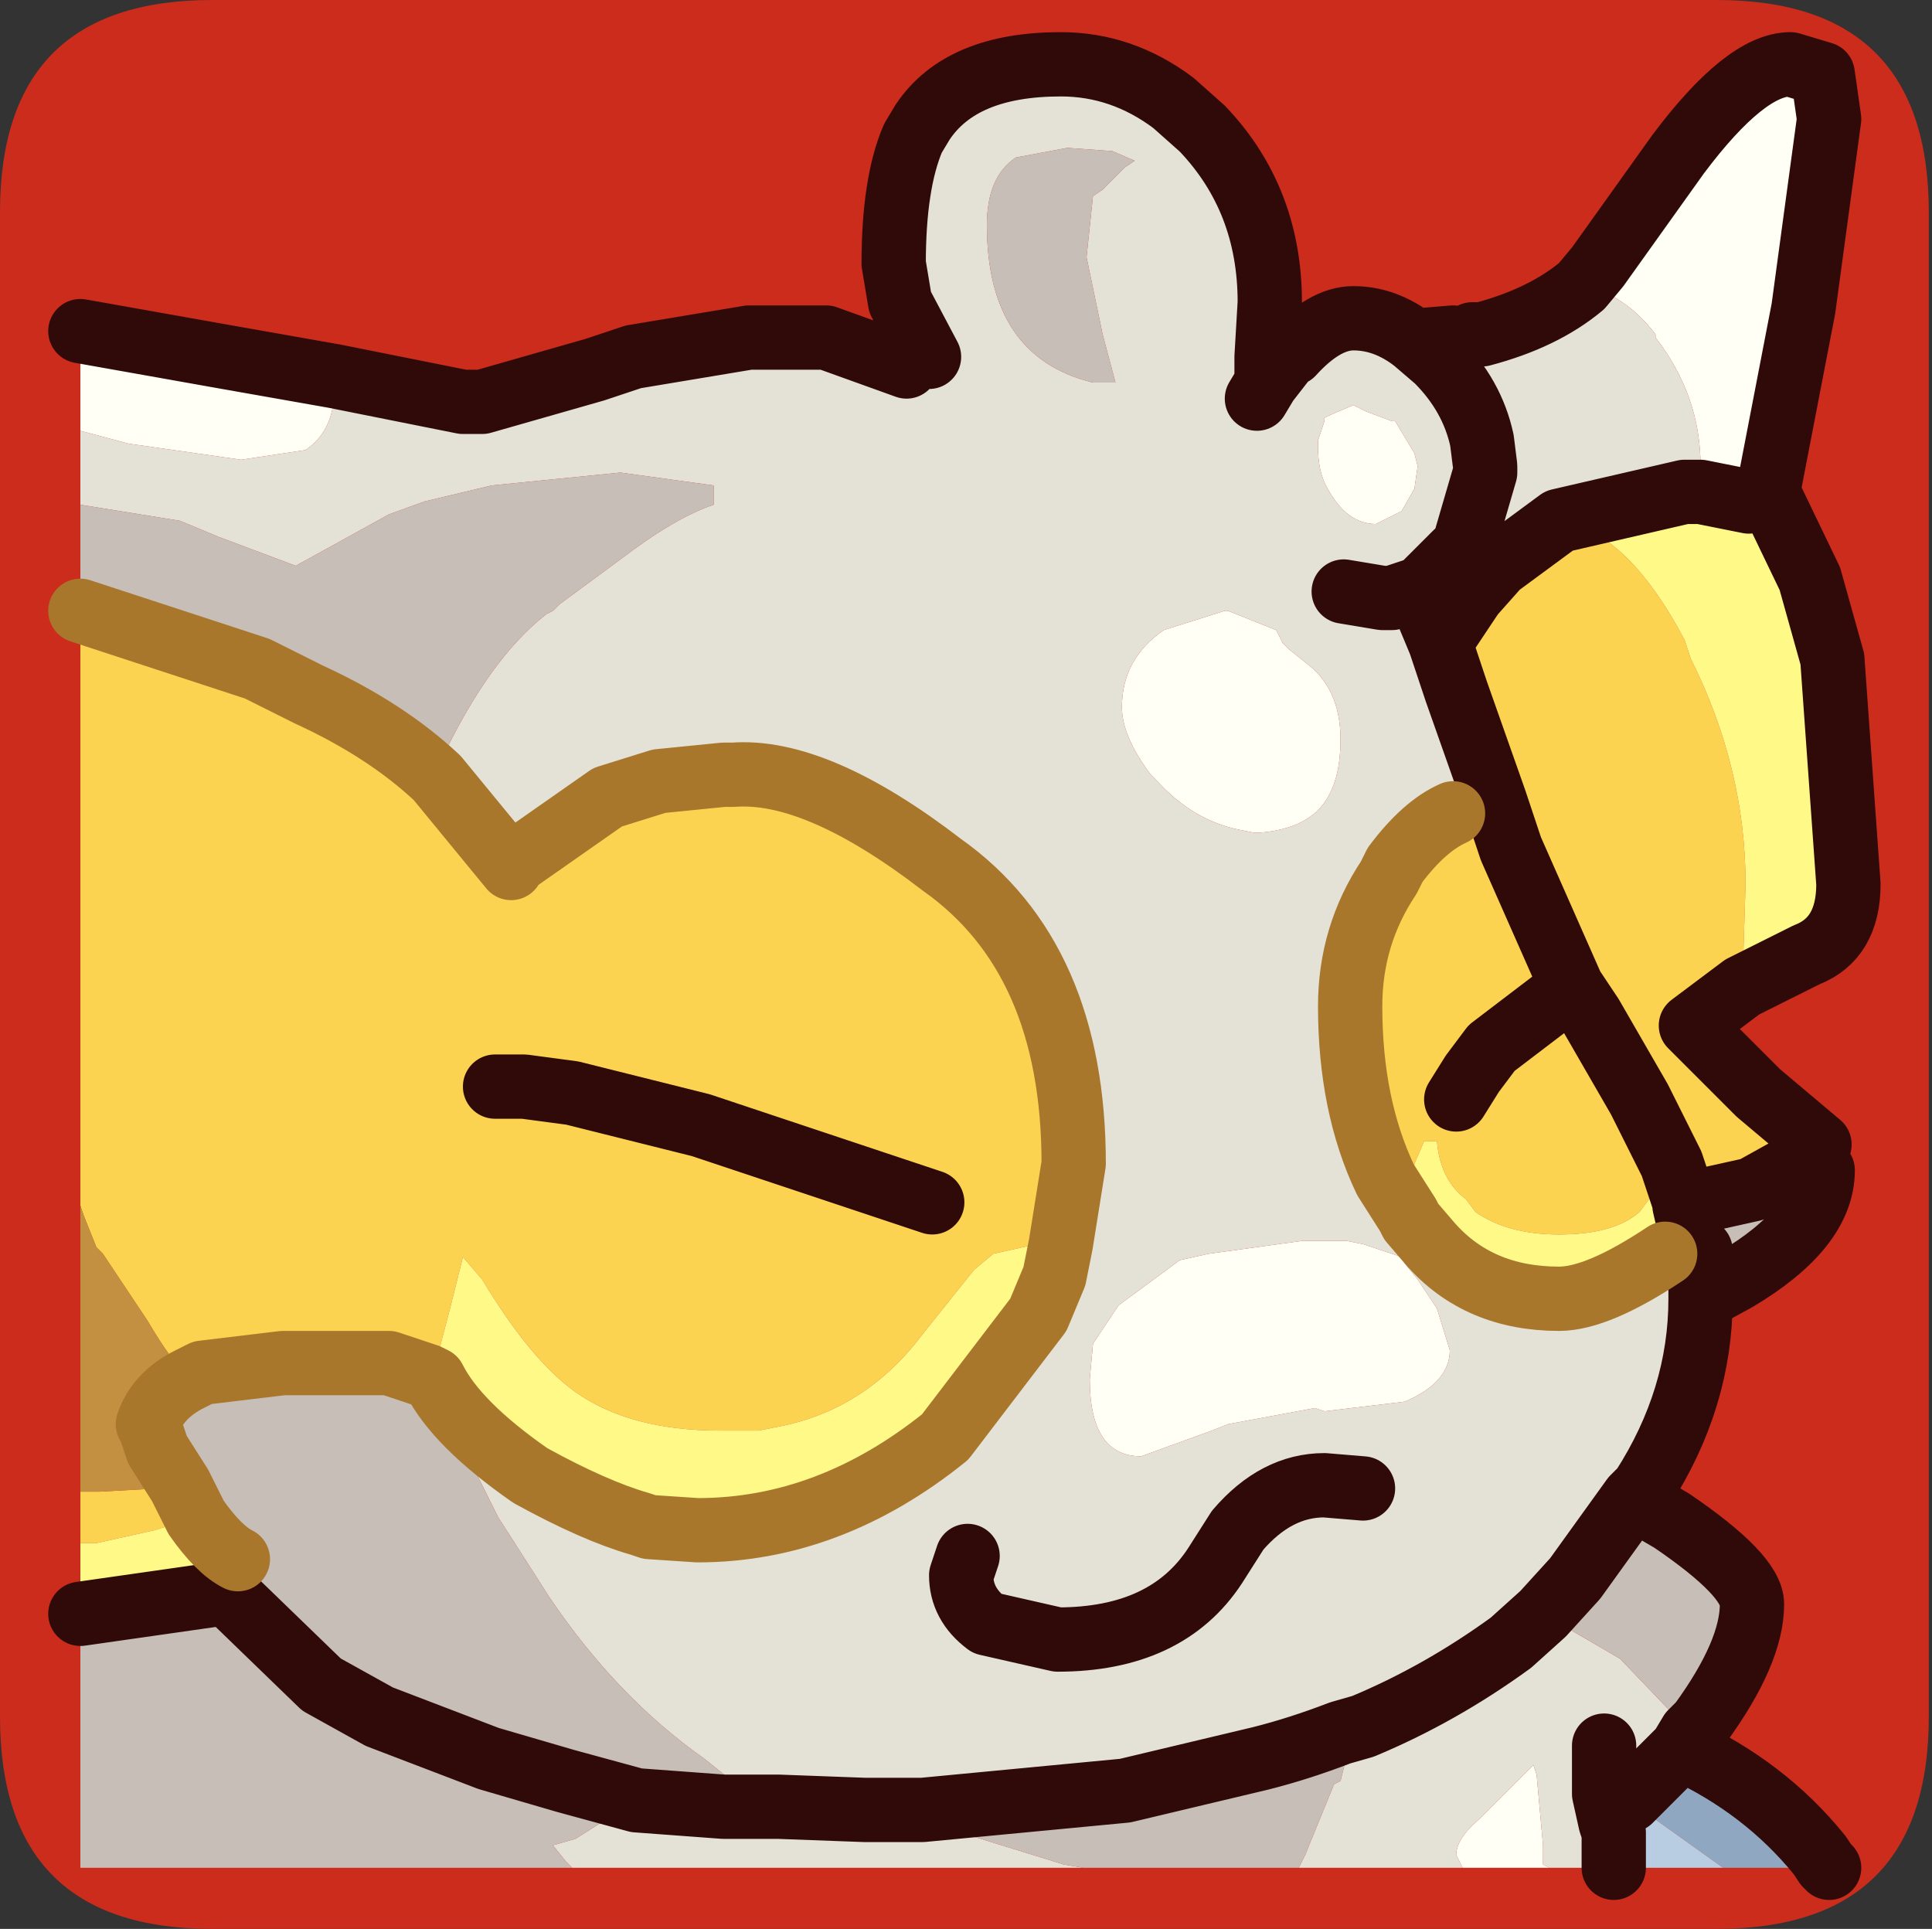 <?xml version="1.0" encoding="UTF-8" standalone="no"?>
<svg xmlns:ffdec="https://www.free-decompiler.com/flash" xmlns:xlink="http://www.w3.org/1999/xlink" ffdec:objectType="frame" height="30.0px" width="30.05px" xmlns="http://www.w3.org/2000/svg">
  <rect width="100%" height="100%" fill="#333333" stroke="none"/>
  <g transform="matrix(1.0, 0.0, 0.0, 1.0, 0.05, 0.0)">
    <use ffdec:characterId="1" height="30.0" transform="matrix(1.0, 0.0, 0.0, 1.0, 0.0, 0.0)" width="30.0" xlink:href="#shape0"/>
    <use ffdec:characterId="3" height="30.0" transform="matrix(1.0, 0.0, 0.0, 1.0, -0.05, 0.0)" width="30.0" xlink:href="#sprite0"/>
  </g>
  <defs>
    <g id="shape0" transform="matrix(1.0, 0.0, 0.0, 1.0, 0.0, 0.0)">
      <path d="M0.0 0.0 L30.0 0.0 30.0 30.0 0.0 30.0 0.0 0.0" fill="#33cc66" fill-opacity="0.0" fill-rule="evenodd" stroke="none"/>
    </g>
    <g id="sprite0" transform="matrix(1.0, 0.0, 0.0, 1.0, 0.0, 30.0)">
      <use ffdec:characterId="2" height="30.0" transform="matrix(1.0, 0.0, 0.0, 1.0, 0.0, -30.0)" width="30.0" xlink:href="#shape1"/>
    </g>
    <g id="shape1" transform="matrix(1.0, 0.0, 0.0, 1.0, 0.0, 30.0)">
      <path d="M0.0 -26.7 Q0.0 -30.0 3.3 -30.0 L26.7 -30.0 Q30.0 -30.0 30.0 -26.7 L30.0 -3.3 Q30.0 0.0 26.7 0.0 L3.3 0.0 Q0.0 0.0 0.0 -3.3 L0.0 -26.7" fill="#cb2c1b" fill-rule="evenodd" stroke="none"/>
      <path d="M24.6 -25.55 L24.85 -25.85 26.1 -27.6 Q27.15 -29.0 27.85 -29.0 L28.35 -28.85 28.45 -28.15 28.05 -25.2 27.5 -22.35 27.2 -22.2 26.45 -22.35 26.45 -22.75 Q26.45 -23.85 25.75 -24.75 L25.75 -24.8 Q25.25 -25.45 24.6 -25.55 M24.1 -0.95 L22.75 -0.95 22.65 -1.15 Q22.65 -1.4 23.0 -1.7 L23.55 -2.25 23.85 -2.55 23.9 -2.4 24.0 -1.3 24.0 -1.0 24.1 -0.95 M1.25 -23.3 L1.25 -24.85 3.5 -24.45 5.2 -24.15 5.2 -23.95 Q5.2 -23.3 4.75 -23.0 L3.75 -22.85 2.0 -23.1 1.25 -23.3 M20.05 -19.9 L20.3 -19.7 Q20.85 -19.3 20.85 -18.5 20.85 -17.75 20.5 -17.4 20.2 -17.1 19.6 -17.05 L19.5 -17.05 19.25 -17.1 Q18.55 -17.25 18.0 -17.85 L17.9 -17.95 Q17.45 -18.55 17.45 -19.0 17.45 -19.75 18.1 -20.2 L19.05 -20.5 19.1 -20.5 19.85 -20.2 19.95 -20.0 20.05 -19.9 M18.8 -10.5 L20.25 -10.7 20.4 -10.7 20.5 -10.7 20.95 -10.7 21.2 -10.65 21.8 -10.45 21.85 -10.35 22.05 -10.1 22.35 -9.65 22.55 -9.0 Q22.55 -8.5 21.85 -8.2 L20.6 -8.05 20.45 -8.1 19.1 -7.85 18.85 -7.75 17.75 -7.35 Q16.95 -7.35 16.95 -8.55 L17.0 -9.1 17.4 -9.7 18.35 -10.4 18.8 -10.5 M21.7 -23.45 L22.0 -22.95 22.05 -22.75 22.0 -22.4 21.8 -22.05 21.4 -21.85 Q20.95 -21.85 20.65 -22.4 20.5 -22.65 20.5 -23.05 L20.5 -23.15 20.6 -23.45 20.6 -23.5 20.7 -23.55 21.05 -23.7 21.25 -23.6 21.65 -23.45 21.7 -23.45" fill="#fffff5" fill-rule="evenodd" stroke="none"/>
      <path d="M26.45 -9.8 Q26.45 -8.25 25.55 -6.85 L25.4 -6.7 24.5 -5.45 24.0 -4.9 23.5 -4.45 Q22.4 -3.65 21.2 -3.15 22.4 -3.65 23.5 -4.45 L24.0 -4.9 25.2 -4.2 26.3 -3.05 26.15 -2.8 25.35 -2.0 24.95 -2.1 25.05 -1.65 25.1 -1.5 25.1 -0.95 24.1 -0.95 24.0 -1.0 24.0 -1.3 23.9 -2.4 23.85 -2.55 23.55 -2.25 23.0 -1.7 Q22.65 -1.4 22.65 -1.15 L22.75 -0.95 20.2 -0.95 20.3 -1.15 20.75 -2.25 20.85 -2.3 20.95 -2.7 21.0 -2.75 21.2 -3.15 20.85 -3.05 Q20.2 -2.8 19.6 -2.65 L17.5 -2.15 14.35 -1.85 13.45 -1.85 12.1 -1.9 11.25 -1.9 12.1 -1.9 13.45 -1.85 14.45 -1.65 16.55 -1.0 16.85 -0.95 8.9 -0.95 8.8 -1.05 8.6 -1.3 8.95 -1.4 9.9 -2.0 11.25 -1.9 11.45 -2.25 10.95 -2.65 Q9.6 -3.6 8.55 -5.15 L7.75 -6.4 7.05 -7.8 6.65 -8.6 6.75 -8.55 Q7.1 -7.85 8.25 -7.05 9.25 -6.5 9.95 -6.3 L10.1 -6.25 10.85 -6.2 Q12.9 -6.2 14.7 -7.65 L16.15 -9.55 16.4 -10.15 16.5 -10.65 16.7 -11.9 Q16.7 -15.1 14.65 -16.55 12.7 -18.05 11.4 -17.95 L11.25 -17.95 10.25 -17.85 9.45 -17.6 7.95 -16.55 7.95 -16.5 6.8 -17.9 6.85 -18.15 Q7.6 -19.75 8.5 -20.45 L8.6 -20.5 8.7 -20.6 9.65 -21.3 Q10.5 -21.95 11.1 -22.15 L11.1 -22.45 9.65 -22.65 7.65 -22.45 6.6 -22.2 6.05 -22.0 4.6 -21.2 3.8 -21.5 3.4 -21.65 2.8 -21.9 1.25 -22.15 1.25 -23.3 2.0 -23.1 3.75 -22.85 4.75 -23.0 Q5.2 -23.3 5.2 -23.95 L5.2 -24.15 7.2 -23.75 7.5 -23.75 9.25 -24.25 9.85 -24.45 11.65 -24.75 11.9 -24.75 12.85 -24.75 14.1 -24.3 14.45 -24.45 14.0 -25.3 13.9 -25.9 Q13.9 -27.15 14.2 -27.85 L14.35 -28.1 Q14.95 -29.0 16.5 -29.0 17.45 -29.0 18.25 -28.4 L18.7 -28.0 Q19.75 -26.9 19.75 -25.3 L19.7 -24.45 20.05 -24.5 20.1 -24.5 Q20.6 -25.05 21.05 -25.05 21.55 -25.05 22.0 -24.7 L22.6 -24.75 22.9 -24.8 23.05 -24.8 Q24.0 -25.05 24.6 -25.55 25.25 -25.45 25.75 -24.8 L25.75 -24.75 Q26.45 -23.85 26.45 -22.75 L26.45 -22.35 26.2 -22.35 24.25 -21.9 23.3 -21.2 22.9 -20.75 22.75 -21.2 22.65 -21.4 22.1 -20.85 21.65 -20.7 21.5 -20.7 20.9 -20.8 21.5 -20.7 21.65 -20.7 22.1 -20.85 22.15 -20.6 22.4 -20.0 22.65 -19.25 23.25 -17.55 22.6 -17.35 Q22.15 -17.15 21.7 -16.55 L21.6 -16.35 Q21.0 -15.45 21.0 -14.35 21.0 -12.8 21.55 -11.65 L21.9 -11.1 21.95 -11.0 22.25 -10.65 Q23.0 -9.8 24.25 -9.8 24.85 -9.8 25.9 -10.5 L26.35 -10.6 26.45 -10.55 26.45 -9.95 26.45 -9.8 M17.65 -27.5 L17.3 -27.65 16.6 -27.7 15.8 -27.55 Q15.35 -27.25 15.35 -26.5 15.35 -24.45 17.0 -24.05 L17.35 -24.05 17.15 -24.8 16.9 -26.0 17.0 -26.95 17.15 -27.05 17.5 -27.4 17.65 -27.5 M19.7 -24.05 L20.05 -24.5 19.7 -24.05 19.55 -23.8 19.7 -24.05 19.7 -24.3 19.7 -24.45 19.7 -24.3 19.7 -24.05 M20.05 -19.9 L19.95 -20.0 19.85 -20.2 19.1 -20.5 19.05 -20.5 18.1 -20.2 Q17.45 -19.75 17.45 -19.0 17.45 -18.55 17.9 -17.95 L18.0 -17.85 Q18.55 -17.25 19.25 -17.1 L19.5 -17.05 19.6 -17.05 Q20.2 -17.1 20.5 -17.4 20.85 -17.75 20.85 -18.5 20.85 -19.3 20.3 -19.7 L20.05 -19.9 M18.8 -10.5 L18.35 -10.4 17.4 -9.7 17.0 -9.1 16.95 -8.55 Q16.95 -7.35 17.75 -7.35 L18.85 -7.75 19.1 -7.85 20.45 -8.1 20.6 -8.05 21.85 -8.2 Q22.55 -8.5 22.55 -9.0 L22.35 -9.65 22.05 -10.1 21.85 -10.35 21.8 -10.45 21.2 -10.65 20.95 -10.7 20.5 -10.7 20.4 -10.7 20.25 -10.7 18.8 -10.5 M15.05 -5.8 L14.95 -5.5 Q14.95 -5.05 15.35 -4.75 L16.45 -4.5 Q18.15 -4.5 18.9 -5.65 L19.25 -6.2 Q19.85 -6.9 20.6 -6.9 L21.2 -6.85 20.6 -6.9 Q19.85 -6.9 19.25 -6.2 L18.9 -5.65 Q18.15 -4.5 16.45 -4.5 L15.35 -4.75 Q14.95 -5.05 14.95 -5.5 L15.05 -5.8 M22.0 -24.7 L22.35 -24.4 Q22.9 -23.85 23.05 -23.15 L23.1 -22.75 23.1 -22.65 22.75 -21.45 22.65 -21.4 22.75 -21.45 23.1 -22.65 23.1 -22.75 23.05 -23.15 Q22.9 -23.85 22.35 -24.4 L22.0 -24.7 M21.7 -23.45 L21.65 -23.45 21.25 -23.6 21.05 -23.7 20.7 -23.55 20.6 -23.5 20.6 -23.45 20.5 -23.15 20.5 -23.05 Q20.5 -22.65 20.65 -22.4 20.95 -21.85 21.4 -21.85 L21.8 -22.05 22.0 -22.4 22.05 -22.75 22.0 -22.95 21.7 -23.45 M24.95 -2.85 L24.95 -2.1 24.95 -2.85" fill="#e4e2d6" fill-rule="evenodd" stroke="none"/>
      <path d="M28.15 -12.0 L28.35 -11.8 Q28.35 -10.9 27.0 -10.1 L26.45 -9.8 26.45 -9.95 26.45 -10.55 26.35 -10.6 26.2 -11.25 26.2 -11.3 26.35 -11.3 27.25 -11.5 28.15 -12.0 M25.4 -6.7 L26.0 -6.35 Q27.25 -5.5 27.25 -5.05 27.25 -4.3 26.45 -3.2 L26.3 -3.05 25.2 -4.2 24.0 -4.9 24.5 -5.45 25.4 -6.7 M20.2 -0.95 L16.85 -0.95 16.55 -1.0 14.45 -1.65 13.45 -1.85 14.35 -1.85 17.5 -2.15 19.6 -2.65 Q20.2 -2.8 20.85 -3.05 L21.2 -3.15 21.0 -2.75 20.95 -2.7 20.85 -2.3 20.75 -2.25 20.3 -1.15 20.2 -0.95 M8.9 -0.95 L1.25 -0.95 1.25 -4.9 3.35 -5.2 3.45 -5.3 3.7 -5.75 Q3.4 -5.9 3.05 -6.4 L2.8 -6.9 2.45 -7.45 2.35 -7.75 2.3 -7.85 Q2.45 -8.3 2.95 -8.55 L3.15 -8.65 4.4 -8.8 5.15 -8.8 6.05 -8.8 6.65 -8.6 7.05 -7.8 7.75 -6.4 8.55 -5.15 Q9.6 -3.6 10.95 -2.65 L11.45 -2.25 11.25 -1.9 9.9 -2.0 8.95 -1.4 8.6 -1.3 8.8 -1.05 8.9 -0.95 M1.25 -20.5 L1.25 -22.15 2.8 -21.9 3.4 -21.65 3.8 -21.5 4.6 -21.2 6.05 -22.0 6.6 -22.2 7.65 -22.45 9.65 -22.65 11.1 -22.45 11.1 -22.15 Q10.5 -21.95 9.65 -21.3 L8.7 -20.6 8.6 -20.5 8.5 -20.45 Q7.6 -19.75 6.85 -18.15 L6.8 -17.9 Q6.0 -18.65 4.8 -19.2 L4.0 -19.6 1.25 -20.5 M17.65 -27.5 L17.5 -27.4 17.15 -27.05 17.0 -26.95 16.9 -26.0 17.15 -24.8 17.35 -24.05 17.0 -24.05 Q15.35 -24.45 15.35 -26.5 15.35 -27.25 15.8 -27.55 L16.6 -27.7 17.3 -27.65 17.65 -27.5 M9.9 -2.0 L8.8 -2.3 7.6 -2.65 5.9 -3.3 5.0 -3.8 3.45 -5.3 5.0 -3.8 5.9 -3.3 7.6 -2.65 8.8 -2.3 9.9 -2.0 M22.9 -20.75 L22.4 -20.0 22.15 -20.6 22.1 -20.85 22.65 -21.4 22.75 -21.2 22.9 -20.75" fill="#c7beb7" fill-rule="evenodd" stroke="none"/>
      <path d="M27.1 -14.65 L26.3 -14.05 27.35 -13.0 28.3 -12.2 28.15 -12.0 27.25 -11.5 26.35 -11.3 26.2 -11.3 26.0 -11.9 25.5 -12.9 24.75 -14.2 24.45 -14.65 23.5 -16.8 23.25 -17.55 23.5 -16.8 24.45 -14.65 24.75 -14.2 25.5 -12.9 26.0 -11.9 25.65 -11.35 25.5 -11.15 Q25.1 -10.8 24.25 -10.8 23.45 -10.8 22.95 -11.15 L22.8 -11.35 Q22.4 -11.65 22.35 -12.25 L22.15 -12.25 22.0 -11.9 21.95 -11.45 21.95 -11.05 21.95 -11.0 21.9 -11.1 21.55 -11.65 Q21.0 -12.8 21.0 -14.35 21.0 -15.45 21.6 -16.35 L21.7 -16.55 Q22.15 -17.15 22.6 -17.35 L23.25 -17.55 22.65 -19.25 22.4 -20.0 22.9 -20.75 23.3 -21.2 24.25 -21.9 Q25.3 -21.75 26.2 -20.05 L26.3 -19.75 Q27.15 -18.05 27.15 -16.25 L27.1 -14.65 M1.25 -6.0 L1.25 -6.8 1.55 -6.8 2.45 -6.85 2.8 -6.9 3.05 -6.4 2.4 -6.2 1.5 -6.0 1.25 -6.0 M1.25 -11.25 L1.25 -20.5 4.0 -19.6 4.8 -19.2 Q6.0 -18.65 6.8 -17.9 L7.95 -16.5 7.95 -16.55 9.45 -17.6 10.25 -17.85 11.25 -17.95 11.4 -17.95 Q12.7 -18.05 14.65 -16.55 16.7 -15.1 16.7 -11.9 L16.5 -10.65 16.35 -10.7 15.45 -10.5 15.15 -10.25 14.35 -9.25 Q13.45 -8.05 12.05 -7.8 L11.8 -7.75 11.2 -7.75 Q9.8 -7.75 8.95 -8.35 8.25 -8.85 7.5 -10.1 L7.2 -10.45 7.1 -10.05 7.0 -9.65 6.75 -8.7 6.75 -8.55 6.65 -8.6 6.05 -8.8 5.15 -8.8 4.4 -8.8 3.15 -8.65 2.95 -8.55 Q2.65 -8.85 2.3 -9.45 L1.6 -10.5 1.5 -10.6 1.3 -11.1 1.25 -11.25 M7.7 -13.1 L8.15 -13.1 8.9 -13.0 10.9 -12.5 14.5 -11.3 10.9 -12.5 8.9 -13.0 8.15 -13.1 7.7 -13.1 M22.65 -12.9 L22.9 -13.3 23.2 -13.7 24.25 -14.5 23.2 -13.7 22.9 -13.3 22.65 -12.9" fill="#fbd350" fill-rule="evenodd" stroke="none"/>
      <path d="M27.5 -22.35 L28.15 -21.0 28.5 -19.75 28.75 -16.25 Q28.75 -15.4 28.1 -15.15 L27.1 -14.65 27.15 -16.25 Q27.15 -18.05 26.3 -19.75 L26.2 -20.05 Q25.3 -21.75 24.25 -21.9 L26.2 -22.35 26.45 -22.35 27.2 -22.2 27.5 -22.35 M1.25 -4.9 L1.25 -6.0 1.5 -6.0 2.4 -6.2 3.05 -6.4 Q3.4 -5.9 3.7 -5.75 L3.45 -5.3 3.35 -5.2 1.25 -4.9 M16.5 -10.65 L16.4 -10.15 16.15 -9.55 14.7 -7.65 Q12.9 -6.2 10.85 -6.2 L10.1 -6.25 9.95 -6.3 Q9.25 -6.5 8.25 -7.05 7.1 -7.85 6.75 -8.55 L6.75 -8.7 7.0 -9.65 7.1 -10.05 7.2 -10.45 7.5 -10.1 Q8.25 -8.85 8.95 -8.35 9.8 -7.75 11.2 -7.75 L11.8 -7.75 12.05 -7.8 Q13.45 -8.05 14.35 -9.25 L15.15 -10.25 15.45 -10.5 16.35 -10.7 16.5 -10.65 M26.0 -11.9 L26.2 -11.3 26.2 -11.25 26.35 -10.6 25.9 -10.5 Q24.85 -9.8 24.25 -9.8 23.0 -9.8 22.25 -10.65 L21.95 -11.0 21.95 -11.05 21.95 -11.45 22.0 -11.9 22.15 -12.25 22.35 -12.25 Q22.4 -11.65 22.8 -11.35 L22.95 -11.15 Q23.45 -10.8 24.25 -10.8 25.1 -10.8 25.5 -11.15 L25.65 -11.35 26.0 -11.9" fill="#fff987" fill-rule="evenodd" stroke="none"/>
      <path d="M1.25 -6.8 L1.25 -11.25 1.3 -11.1 1.5 -10.6 1.6 -10.5 2.3 -9.45 Q2.65 -8.85 2.95 -8.55 2.45 -8.3 2.3 -7.85 L2.35 -7.75 2.45 -7.45 2.8 -6.9 2.45 -6.85 1.55 -6.8 1.25 -6.8" fill="#c39041" fill-rule="evenodd" stroke="none"/>
      <path d="M26.15 -2.8 Q27.45 -2.2 28.3 -1.15 L28.4 -1.0 28.45 -0.95 26.8 -0.95 25.75 -1.7 25.55 -1.75 25.15 -1.65 25.1 -1.5 25.05 -1.65 24.95 -2.1 25.35 -2.0 26.15 -2.8" fill="#8fa7c1" fill-rule="evenodd" stroke="none"/>
      <path d="M26.8 -0.95 L25.1 -0.95 25.1 -1.5 25.15 -1.65 25.55 -1.75 25.75 -1.7 26.8 -0.95" fill="#b9cde2" fill-rule="evenodd" stroke="none"/>
      <path d="M24.6 -25.55 L24.85 -25.85 26.1 -27.6 Q27.15 -29.0 27.85 -29.0 L28.35 -28.85 28.45 -28.15 28.05 -25.2 27.5 -22.35 28.15 -21.0 28.5 -19.75 28.75 -16.25 Q28.75 -15.4 28.1 -15.15 L27.1 -14.65 26.3 -14.05 27.35 -13.0 28.3 -12.2 M28.35 -11.8 Q28.35 -10.9 27.0 -10.1 L26.45 -9.8 Q26.45 -8.25 25.55 -6.85 L25.4 -6.7 26.0 -6.35 Q27.25 -5.5 27.25 -5.05 27.25 -4.3 26.45 -3.2 L26.3 -3.05 26.15 -2.8 Q27.45 -2.2 28.3 -1.15 L28.4 -1.0 28.45 -0.95 M1.25 -24.85 L3.5 -24.45 5.2 -24.15 7.2 -23.75 7.5 -23.75 9.25 -24.25 9.85 -24.45 11.65 -24.75 11.9 -24.75 12.85 -24.75 14.1 -24.3 M14.45 -24.45 L14.0 -25.3 13.9 -25.9 Q13.9 -27.15 14.2 -27.85 L14.35 -28.1 Q14.95 -29.0 16.5 -29.0 17.45 -29.0 18.25 -28.4 L18.7 -28.0 Q19.75 -26.9 19.75 -25.3 L19.7 -24.45 20.05 -24.5 20.1 -24.5 Q20.6 -25.05 21.05 -25.05 21.55 -25.05 22.0 -24.7 L22.6 -24.75 M22.9 -24.8 L23.05 -24.8 Q24.0 -25.05 24.6 -25.55 M26.45 -22.35 L27.2 -22.2 M19.55 -23.8 L19.7 -24.05 19.7 -24.3 19.7 -24.45 M20.05 -24.5 L19.7 -24.05 M11.25 -1.9 L12.1 -1.9 13.45 -1.85 14.35 -1.85 17.5 -2.15 19.6 -2.65 Q20.2 -2.8 20.85 -3.05 L21.2 -3.15 Q22.4 -3.65 23.5 -4.45 L24.0 -4.9 24.5 -5.45 25.4 -6.7 M14.5 -11.3 L10.9 -12.5 8.9 -13.0 8.15 -13.1 7.7 -13.1 M3.45 -5.3 L5.0 -3.8 5.9 -3.3 7.6 -2.65 8.8 -2.3 9.9 -2.0 11.25 -1.9 M1.25 -4.9 L3.35 -5.2 3.45 -5.3 M21.2 -6.85 L20.6 -6.9 Q19.85 -6.9 19.25 -6.2 L18.9 -5.65 Q18.15 -4.5 16.45 -4.5 L15.35 -4.75 Q14.95 -5.05 14.95 -5.5 L15.05 -5.8 M26.45 -22.35 L26.2 -22.35 24.25 -21.9 23.3 -21.2 22.9 -20.75 22.4 -20.0 22.65 -19.25 23.25 -17.55 23.5 -16.8 24.45 -14.65 24.75 -14.2 25.5 -12.9 26.0 -11.9 26.2 -11.3 26.35 -11.3 27.25 -11.5 28.15 -12.0 M22.65 -21.4 L22.75 -21.45 23.1 -22.65 23.1 -22.75 23.05 -23.15 Q22.9 -23.85 22.35 -24.4 L22.0 -24.7 M22.1 -20.85 L21.65 -20.7 21.5 -20.7 20.9 -20.8 M22.15 -20.6 L22.4 -20.0 M22.65 -21.4 L22.1 -20.85 M24.25 -14.5 L23.2 -13.7 22.9 -13.3 22.65 -12.9 M26.35 -10.6 L26.2 -11.25 26.2 -11.3 M26.45 -9.8 L26.45 -9.95 26.45 -10.55 26.35 -10.6 M25.1 -1.5 L25.05 -1.65 24.95 -2.1 24.95 -2.85 M25.1 -0.95 L25.1 -1.5 M25.35 -2.0 L26.15 -2.8" fill="none" stroke="#300a09" stroke-linecap="round" stroke-linejoin="round" stroke-width="1.0"/>
      <path d="M6.8 -17.9 L7.95 -16.5 7.95 -16.55 9.45 -17.6 10.25 -17.85 11.25 -17.95 11.4 -17.95 Q12.7 -18.05 14.65 -16.55 16.7 -15.1 16.7 -11.9 L16.5 -10.65 16.4 -10.15 16.15 -9.55 14.7 -7.65 Q12.9 -6.2 10.85 -6.2 L10.1 -6.25 9.95 -6.3 Q9.25 -6.5 8.25 -7.05 7.1 -7.85 6.75 -8.55 L6.65 -8.6 6.05 -8.8 5.15 -8.8 4.4 -8.8 3.15 -8.65 2.95 -8.55 Q2.45 -8.3 2.3 -7.85 L2.35 -7.75 2.45 -7.45 2.8 -6.9 3.05 -6.4 Q3.4 -5.9 3.7 -5.75 M1.25 -20.5 L4.0 -19.6 4.8 -19.2 Q6.0 -18.65 6.8 -17.9 M22.6 -17.35 Q22.15 -17.15 21.7 -16.55 L21.6 -16.35 Q21.0 -15.45 21.0 -14.35 21.0 -12.8 21.55 -11.65 L21.9 -11.1 21.95 -11.0 22.25 -10.65 Q23.0 -9.8 24.25 -9.8 24.85 -9.8 25.9 -10.5" fill="none" stroke="#a8772c" stroke-linecap="round" stroke-linejoin="round" stroke-width="1.0"/>
    </g>
  </defs>
</svg>
